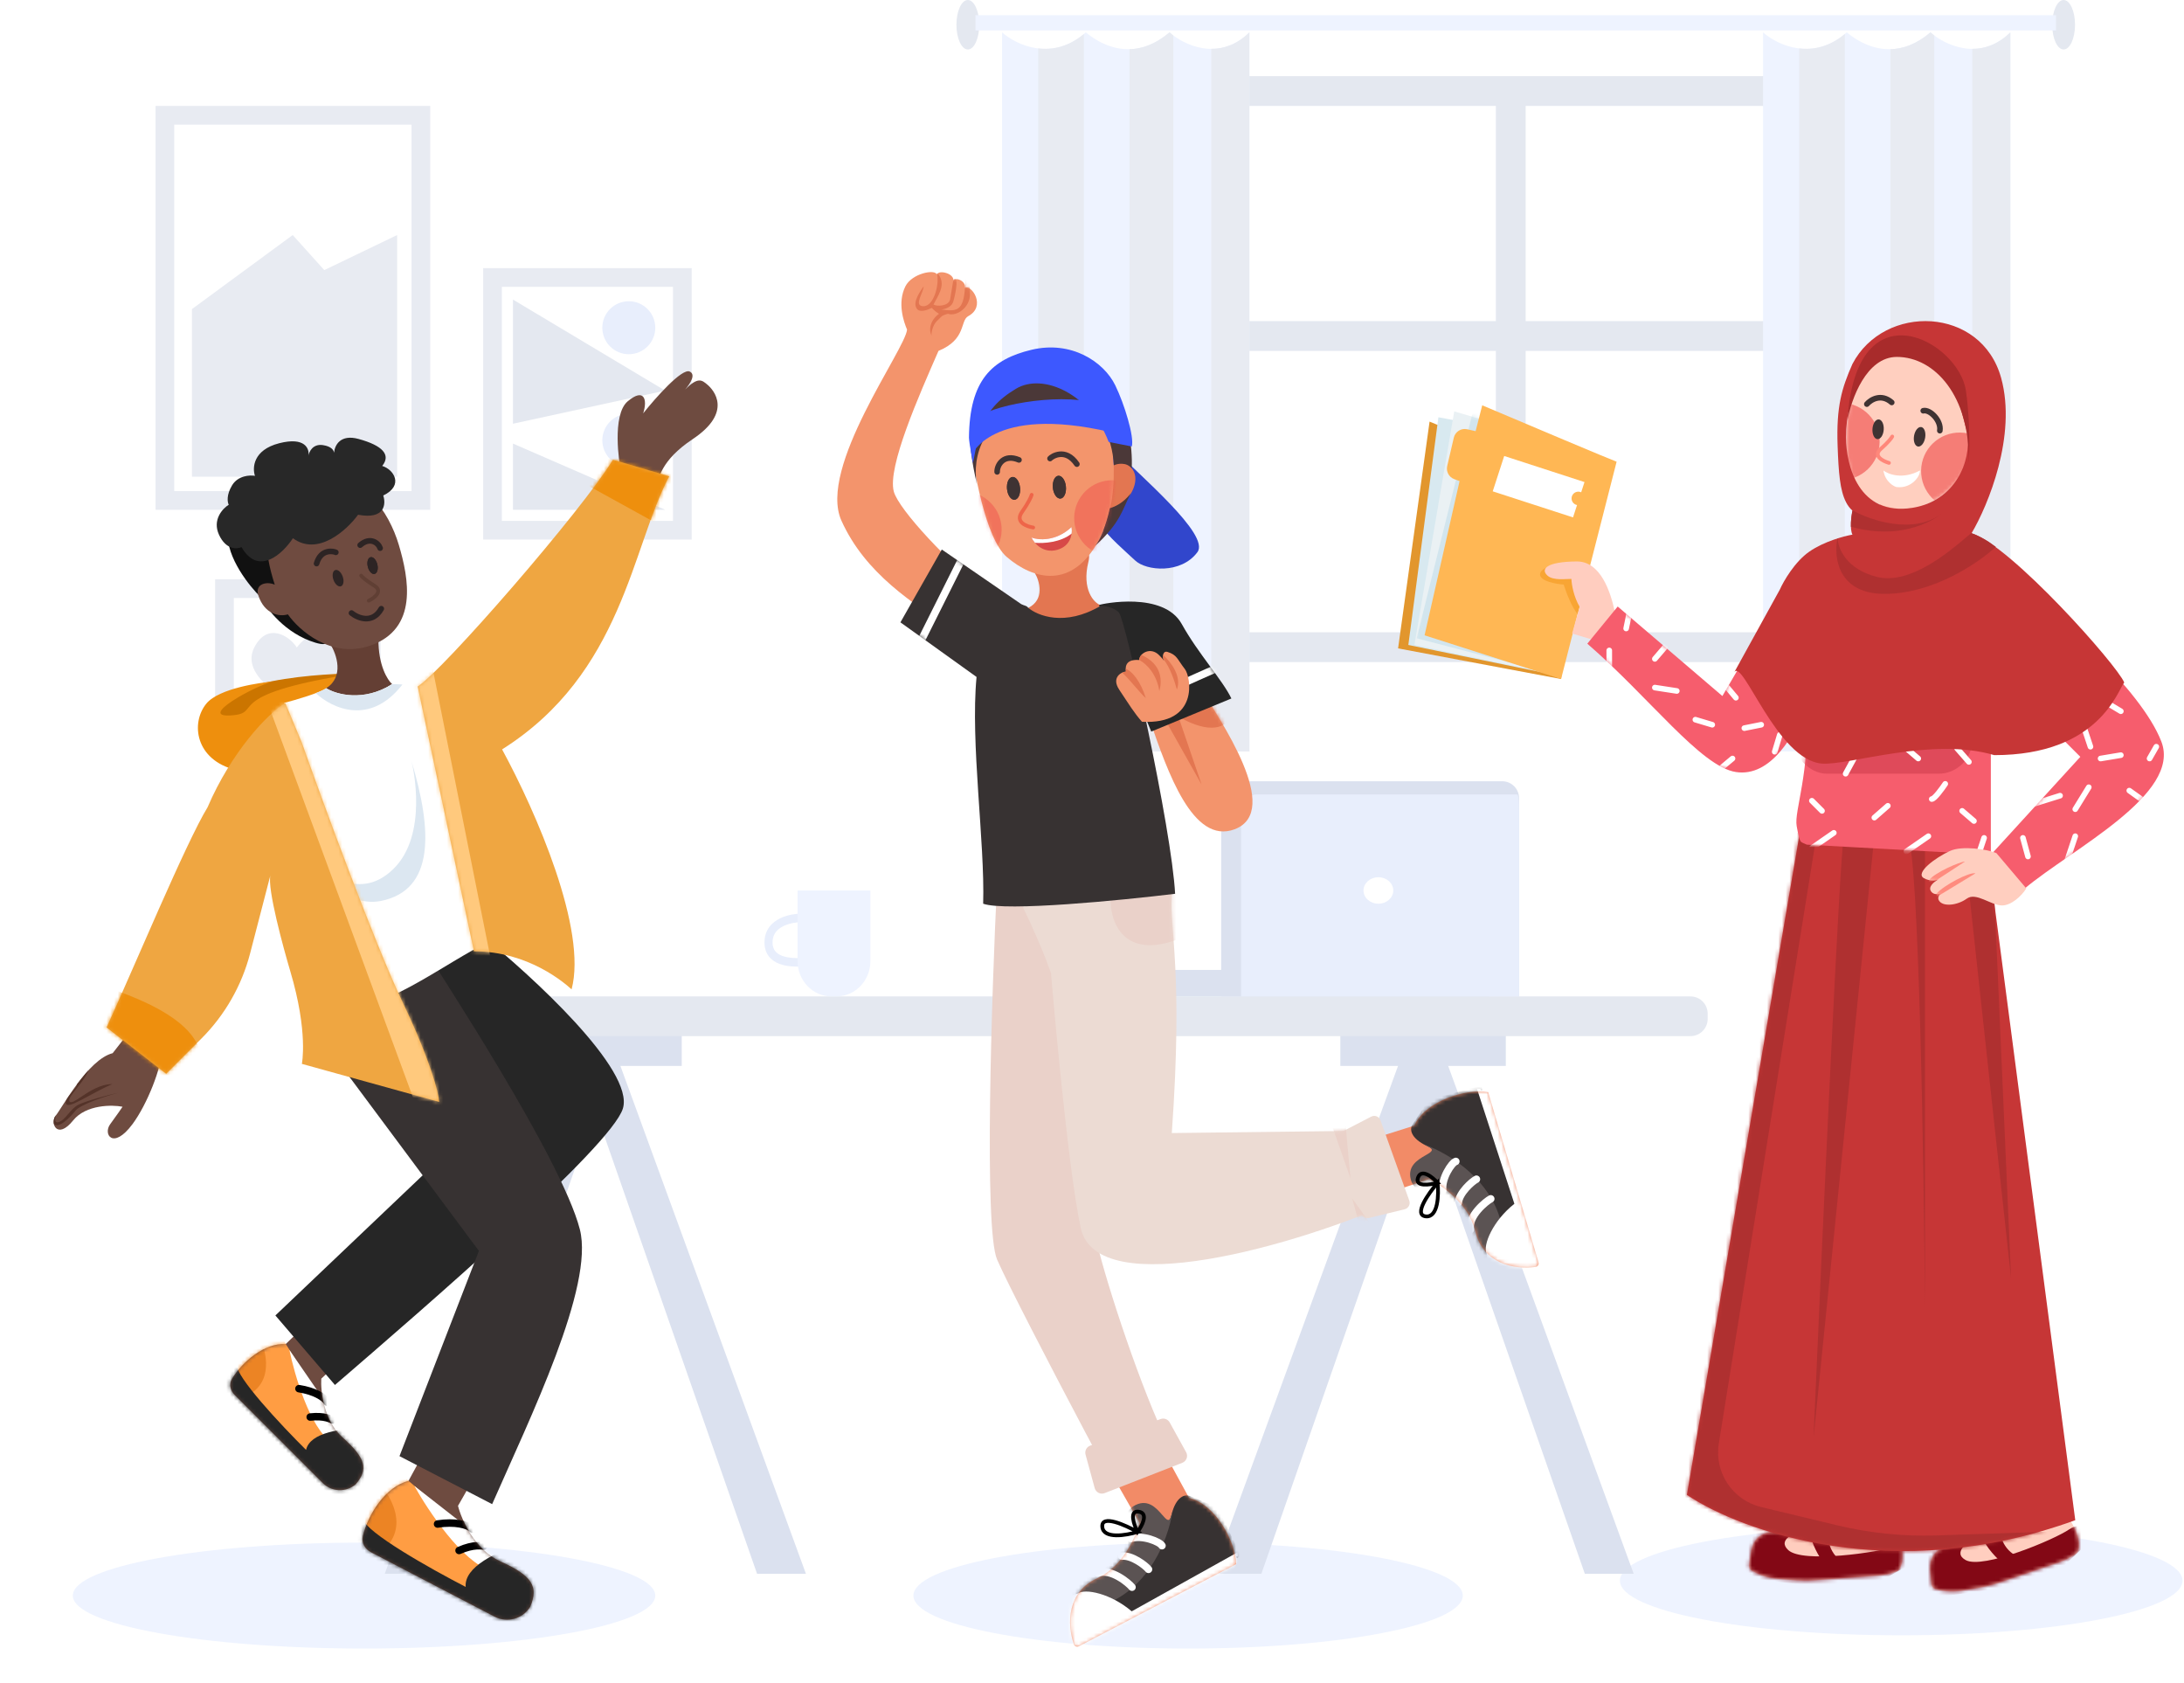 <svg width="584" height="450" viewBox="0 0 584 450" fill="none" xmlns="http://www.w3.org/2000/svg">
<ellipse cx="317.695" cy="426.543" rx="73.45" ry="14.159" fill="#EEF3FF"/>
<ellipse cx="508.381" cy="422.561" rx="75.22" ry="14.602" fill="#EEF3FF"/>
<ellipse cx="97.344" cy="426.543" rx="77.875" ry="14.159" fill="#EEF3FF"/>
<rect x="44.092" y="30.818" width="68.45" height="102.963" stroke="#E8EBF2" stroke-width="5"/>
<path d="M51.327 82.628V127.432H106.193V62.831L86.714 72.209L78.273 62.831L51.327 82.628Z" fill="#E8EBF2"/>
<rect x="131.702" y="74.181" width="50.752" height="67.566" stroke="#E8EBF2" stroke-width="5"/>
<path d="M137.167 113.273V80.087L177.874 104.423L137.167 113.273Z" fill="#E4E8F0"/>
<path d="M137.167 136.281V118.583L177.874 136.281H137.167Z" fill="#E4E8F0"/>
<rect x="60.022" y="157.365" width="39.247" height="41.017" stroke="#E8EBF2" stroke-width="5"/>
<path d="M67.986 173.103C64.411 180.139 74.894 186.295 79.363 188.493C85.187 186.441 95.046 180.491 91.146 173.103C87.245 165.716 81.665 170.025 79.363 173.103C77.602 170.172 71.562 166.068 67.986 173.103Z" fill="#E8EBF2"/>
<circle cx="168.14" cy="87.609" r="7.08" fill="#E8EEFC"/>
<circle cx="168.14" cy="117.698" r="7.08" fill="#E8EEFC"/>
<rect x="313.271" y="169.024" width="198.228" height="7.965" fill="#E4E8F0"/>
<rect x="306.191" y="20.354" width="198.228" height="7.965" fill="#E4E8F0"/>
<rect x="306.191" y="85.84" width="198.228" height="7.965" fill="#E4E8F0"/>
<rect x="399.995" y="176.989" width="154.865" height="7.965" transform="rotate(-90 399.995 176.989)" fill="#E4E8F0"/>
<path d="M290.34 8.647C281.387 16.645 271.688 11.98 267.958 8.647V200.883H334.088V8.647C325.949 16.645 316.453 11.98 312.722 8.647C301.023 18.645 290.849 8.933 290.34 8.647Z" fill="#EEF3FF"/>
<path fill-rule="evenodd" clip-rule="evenodd" d="M302.04 13.15C305.25 13.073 308.905 11.909 312.723 8.647C313.025 8.917 313.366 9.196 313.74 9.477V200.882H302.04V13.15ZM277.623 12.953C281.38 13.397 285.673 12.572 289.832 9.087V200.882H277.623V12.953ZM323.914 200.882V13.063C327.208 13.069 330.761 11.916 334.088 8.647V200.882H323.914Z" fill="#E8EBF2"/>
<path d="M493.817 8.647C484.864 16.645 475.165 11.98 471.435 8.647V200.883H537.565V8.647C529.426 16.645 519.93 11.98 516.2 8.647C504.5 18.645 494.326 8.933 493.817 8.647Z" fill="#EEF3FF"/>
<path fill-rule="evenodd" clip-rule="evenodd" d="M505.517 13.15C508.727 13.073 512.382 11.909 516.199 8.647C516.502 8.917 516.842 9.196 517.217 9.477V200.882H505.517V13.15ZM481.1 12.953C484.857 13.397 489.149 12.572 493.308 9.087V200.882H481.1V12.953ZM527.391 200.882V13.063C530.684 13.069 534.238 11.916 537.564 8.647V200.882H527.391Z" fill="#E8EBF2"/>
<ellipse cx="258.801" cy="6.613" rx="3.052" ry="6.613" fill="#E4E8F0"/>
<ellipse cx="551.809" cy="6.613" rx="3.052" ry="6.613" fill="#E4E8F0"/>
<rect x="260.836" y="4.069" width="288.938" height="4.07" fill="#EEF3FF"/>
<path d="M402.649 275.218H358.402V284.952H402.649V275.218Z" fill="#DBE1EF"/>
<path d="M436.845 420.708L384.865 278.45L375.307 281.785L423.781 420.719L436.845 420.708Z" fill="#DBE1EF"/>
<path d="M324.228 420.708L376.207 278.45L385.766 281.785L337.292 420.719L324.228 420.708Z" fill="#DBE1EF"/>
<path d="M182.298 275.218H138.051V284.952H182.298V275.218Z" fill="#DBE1EF"/>
<path d="M215.501 420.708L163.522 278.45L153.963 281.785L202.437 420.719L215.501 420.708Z" fill="#DBE1EF"/>
<path d="M102.884 420.708L154.863 278.45L164.422 281.785L115.948 420.719L102.884 420.708Z" fill="#DBE1EF"/>
<path d="M456.631 270.985C456.631 268.435 454.571 266.368 452.03 266.368H93.096C90.555 266.368 88.494 268.435 88.494 270.985V272.37C88.494 274.92 90.555 276.988 93.096 276.988H452.03C454.571 276.988 456.631 274.92 456.631 272.37V270.985Z" fill="#E4E8F0"/>
<path d="M398.225 259.289H292.917V266.368H398.225V259.289Z" fill="#DBE1EF"/>
<path d="M406.189 213.341C406.189 210.859 404.163 208.847 401.664 208.847H331.07C328.57 208.847 326.544 210.859 326.544 213.341V266.368H406.189V213.341Z" fill="#DBE1EF"/>
<path d="M406.189 216.604C406.189 212.386 405.747 212.386 405.747 212.386H336.078C333.745 212.386 331.854 214.274 331.854 216.604V266.368H406.189V216.604Z" fill="#E8EEFC"/>
<path d="M364.597 238.05C364.597 240.005 366.38 241.59 368.579 241.59C370.779 241.59 372.562 240.005 372.562 238.05C372.562 236.095 370.779 234.51 368.579 234.51C366.38 234.51 364.597 236.095 364.597 238.05Z" fill="white"/>
<path fill-rule="evenodd" clip-rule="evenodd" d="M209.502 247.566C211.216 246.731 213.2 246.528 214.11 246.528L214.109 244.245C213.017 244.245 210.695 244.472 208.603 245.491C206.475 246.529 204.422 248.492 204.422 251.946C204.422 253.466 204.85 254.706 205.599 255.673C206.333 256.623 207.318 257.235 208.329 257.631C210.324 258.415 212.656 258.449 214.156 258.38L214.063 256.098C212.626 256.165 210.652 256.109 209.076 255.49C208.301 255.185 207.684 254.768 207.263 254.224C206.856 253.698 206.575 252.982 206.575 251.946C206.575 249.699 207.826 248.384 209.502 247.566Z" fill="#E8EEFC"/>
<path d="M232.74 238.05H213.271V256.929C213.271 262.142 217.326 266.368 222.327 266.368H223.685C228.686 266.368 232.74 262.142 232.74 256.929V238.05Z" fill="#EEF3FF"/>
<path d="M35.416 300.526C39.382 295.197 43.237 285.318 43.348 280.544L33.764 276.881L30.129 281.543C23.519 283.208 16.579 296.196 14.927 298.194C13.274 300.192 15.257 304.855 19.553 299.526C22.99 295.264 30.018 295.308 32.772 295.863C32.772 295.863 31.016 298.445 29.468 300.526C27.485 303.19 30.212 307.519 35.416 300.526Z" fill="#6E4B40"/>
<path fill-rule="evenodd" clip-rule="evenodd" d="M14.402 300.464C15.618 301.867 18.682 298.797 20.225 296.868C21.479 295.301 28.325 292.95 31.59 292.166C28.847 292.688 22.89 294.36 21.009 295.301C19.887 295.862 19.033 296.869 18.234 297.811C17.358 298.844 16.547 299.799 15.522 300.004C14.64 300.18 14.627 299.29 14.923 298.198C14.409 298.823 14.249 299.707 14.402 300.464ZM22.924 286.93L20.617 289.814C20.617 290.298 19.949 291.113 19.238 291.982C18.166 293.29 16.997 294.717 17.874 295.301C18.581 295.772 20.846 294.543 23.733 292.977C25.648 291.939 27.835 290.752 30.023 289.814C26.788 289.814 23.79 291.817 21.654 293.244C20.167 294.237 19.098 294.951 18.658 294.517C18.099 293.968 19.18 292.613 20.511 290.944C21.698 289.457 23.083 287.72 23.688 286.08C23.43 286.357 23.176 286.641 22.924 286.93Z" fill="#543329"/>
<path d="M85.91 368.553L108.721 347.449L98.033 338.487L76.383 359.319C70.838 358.903 64.727 364.062 61.994 368.675C61.176 370.055 61.599 371.754 62.733 372.888L86.306 396.456C88.71 398.86 92.563 398.997 95.132 396.771C95.137 396.766 95.142 396.761 95.146 396.756C98.533 392.757 97.844 389.844 91.588 384.267C86.58 379.802 85.716 371.931 85.91 368.553Z" fill="#6E4B40"/>
<mask id="mask0" mask-type="alpha" maskUnits="userSpaceOnUse" x="59" y="333" width="68" height="69">
<path d="M85.88 368.543L108.69 347.44L98.002 338.477L76.353 359.31C70.807 358.893 64.696 364.052 61.963 368.665C61.146 370.045 61.569 371.744 62.702 372.878L86.276 396.446C88.68 398.85 92.532 398.987 95.101 396.761C95.106 396.756 95.111 396.752 95.115 396.747C98.502 392.747 97.814 389.834 91.558 384.257C86.549 379.792 85.686 371.921 85.88 368.543Z" fill="#6E4B40"/>
</mask>
<g mask="url(#mask0)">
<path d="M86.757 374.619C83.396 370.794 75.561 357.979 74.94 356.787L69.059 357.011L56.452 366.737L87.196 400.903L104.279 396.737L86.757 374.619Z" fill="#FF9D43"/>
<path d="M88.693 385.604C82.92 381.794 78.751 367.533 77.387 360.878L86.498 374.123L98.308 384.066C97.508 386.166 94.466 389.414 88.693 385.604Z" fill="white"/>
<path d="M66.569 372.828C74.135 368.57 70.094 358.997 69.835 358.501L60.486 368.423C59.992 371.31 60.516 376.235 66.569 372.828Z" fill="#EC8424"/>
<path d="M81.84 387.597C83.939 378.297 114.936 382.662 115.691 382.899L108.188 390.913L93.972 401.793C90.708 401.269 85.289 399.377 83.24 395.508L82.721 395.344L76.519 391.317L58.898 370.829C60.353 367.966 63.651 361.534 63.304 364.745C62.957 367.956 75.093 380.907 81.84 387.597Z" fill="#262626"/>
<path d="M87.512 374.856C86.822 373.533 84.056 371.859 79.939 371.227M88.929 379.583C88.551 379.464 86.82 378.373 82.946 378.814" stroke="black" stroke-width="2" stroke-linecap="round"/>
</g>
<path d="M57.051 189.389C63.563 179.652 97.18 179.923 98.349 180C91.377 186.839 75.856 200.725 69.543 201.559C61.652 202.601 50.54 199.127 57.051 189.389Z" fill="#CB7500"/>
<path d="M165.911 125.054C165.645 124.299 163.523 110.933 167.842 107.29C172.161 103.648 173.225 106.667 171.989 110.498C175.275 106.37 182.364 98.355 184.429 99.325C186.093 100.107 184.666 102.437 183.208 104.127C186.715 100.59 187.761 101.689 189.092 102.776C190.907 104.259 196.018 110.204 185.198 117.411C176.541 123.177 176.28 127.975 175.406 129.98L165.911 125.054Z" fill="#6E4B40"/>
<path d="M61.621 191.256C71.044 190.707 58.065 185.9 94.428 180.131C87.545 189.584 71.622 207.954 63.003 205.819C52.229 203.15 50.927 193.286 55.182 188.092C58.586 183.937 70.028 182.426 72.779 182.218C67.735 183.578 52.939 191.762 61.621 191.256Z" fill="#EE8F0D"/>
<path d="M87.228 183.976C92.083 180.915 90.012 174.911 88.369 172.291C92.666 168.905 101.247 163.878 101.191 170.859C101.135 177.84 103.616 181.792 104.864 182.896C96.637 188.443 89.678 185.927 87.228 183.976Z" fill="#643F34"/>
<path d="M166.557 296.348C169.743 286.083 142.22 260.803 128.061 249.446L101.512 252.988L128.061 299.89L73.637 351.659L89.566 370.243L89.834 370.011C113.543 349.562 163.383 306.575 166.557 296.348Z" fill="#262626"/>
<path d="M122.468 402.555L139.703 372.398L125.299 366.431L109.211 395.909C103.159 397.326 98.375 404.878 97.01 410.713C96.602 412.458 97.623 414.128 99.212 414.956L132.256 432.171C135.626 433.926 139.78 432.779 141.771 429.543C141.775 429.537 141.779 429.53 141.782 429.523C144.05 424.122 142.338 421.248 133.796 417.402C126.958 414.323 123.395 406.221 122.468 402.555Z" fill="#6E4B40"/>
<mask id="mask1" mask-type="alpha" maskUnits="userSpaceOnUse" x="94" y="362" width="71" height="74">
<path d="M122.432 402.555L139.667 372.398L125.264 366.431L109.175 395.909C103.123 397.326 98.339 404.878 96.974 410.713C96.566 412.458 97.587 414.128 99.177 414.956L132.221 432.171C135.591 433.926 139.744 432.779 141.736 429.543C141.74 429.537 141.743 429.53 141.746 429.523C144.014 424.122 142.302 421.248 133.76 417.402C126.922 414.323 123.359 406.221 122.432 402.555Z" fill="#6E4B40"/>
</mask>
<g mask="url(#mask1)">
<path d="M125.406 408.738C120.539 405.788 107.884 394.756 106.822 393.694L100.628 395.906L90.451 410.508L134.698 436.614L151.512 426.437L125.406 408.738Z" fill="#FF9D43"/>
<path d="M131.158 419.8C123.724 417.676 114.491 403.871 110.804 397.234L124.963 408.296L140.892 414.933C140.745 417.44 138.592 421.924 131.158 419.8Z" fill="white"/>
<path d="M103.282 413.605C109.919 406.526 102.397 397.677 101.955 397.234L95.318 410.951C95.76 414.195 97.973 419.269 103.282 413.605Z" fill="#EC8424"/>
<path d="M124.521 424.224C123.636 413.605 158.149 407.853 159.034 407.853L153.724 418.915L142.22 435.287C138.565 435.824 132.152 435.625 128.669 432.189H128.061L120.097 429.976L94.433 414.048C95.023 410.508 96.38 402.543 97.088 406.083C97.796 409.623 115.082 419.357 124.521 424.224Z" fill="#262626"/>
<path d="M126.291 408.738C125.111 407.558 121.601 406.702 116.999 407.41M129.388 413.301C128.946 413.301 126.733 412.72 122.751 414.49" stroke="black" stroke-width="2" stroke-linecap="round"/>
</g>
<path d="M155.052 328.65C150.185 309.623 116.558 258.739 115.672 256.969L85.584 277.323L128.061 334.402L106.823 389.269L131.601 402.1C141.778 378.944 158.946 343.871 155.052 328.65Z" fill="#373232"/>
<path d="M104.864 182.897C97.146 187.722 89.891 185.627 87.228 183.977C85.542 185.22 79.058 187.111 76.026 187.901L95.319 268.475C105.027 269.642 126.156 252.08 134.699 250.334L112.119 183.619C110.113 183.016 106.447 182.887 104.864 182.897Z" fill="white"/>
<path fill-rule="evenodd" clip-rule="evenodd" d="M107.612 182.978C106.517 182.912 105.514 182.893 104.864 182.897C97.145 187.722 89.89 185.627 87.227 183.977C86.691 184.372 85.669 184.833 84.426 185.304C88.941 189.442 98.91 194.034 107.496 183.127C107.535 183.077 107.574 183.028 107.612 182.978Z" fill="#DCE7F1"/>
<path d="M81.209 229.273C85.627 231.851 95.371 241.791 105.128 232.361C114.599 223.209 110.409 204.855 110.028 203.472C110.02 203.446 110.012 203.42 110.004 203.394C110.008 203.404 110.017 203.43 110.028 203.472C115.583 221.88 116.373 237.937 101.849 240.852C91.743 242.881 81.421 230.776 81.209 229.273Z" fill="#DCE7F1"/>
<path d="M163.901 122.9C155.642 136.469 118.416 179.273 111.69 183.52L126.734 254.316C141.337 254.316 151.07 262.869 152.84 264.491C157.087 248.562 143.401 217.148 134.257 200.334C166.557 179.981 168.916 146.203 178.945 127.325L163.901 122.9Z" fill="#EFA641"/>
<mask id="mask2" mask-type="alpha" maskUnits="userSpaceOnUse" x="111" y="122" width="68" height="143">
<path d="M163.901 122.9C155.642 136.469 118.416 179.273 111.69 183.52L126.734 254.316C141.337 254.316 151.07 262.869 152.84 264.491C157.087 248.562 143.401 217.148 134.257 200.334C166.557 179.981 168.916 146.203 178.945 127.325L163.901 122.9Z" fill="#EFA641"/>
</mask>
<g mask="url(#mask2)">
<path d="M177.619 141.041L155.938 129.094V121.572L184.698 123.342L177.619 141.041Z" fill="#EE8F0D"/>
<path d="M132.044 260.509L115.672 178.651L109.478 182.634L124.522 260.509H132.044Z" fill="#FFC97D"/>
</g>
<path d="M28.506 274.669C35.585 259.182 49.833 225.024 55.497 215.82C61.869 200.954 71.72 190.598 76.292 187.942L80.717 198.563C86.616 215.229 100.274 252.455 107.708 268.03C115.141 283.605 117.294 292.218 117.442 294.578L80.717 284.403C80.717 284.403 82.488 275.998 77.62 259.625C75.768 253.396 71.415 237.503 72.311 233.961L66.881 254.865C64.642 263.485 60.141 271.35 53.844 277.648L44.435 287.058L28.506 274.669Z" fill="#EFA641"/>
<mask id="mask3" mask-type="alpha" maskUnits="userSpaceOnUse" x="28" y="187" width="90" height="108">
<path d="M28.506 274.669C35.586 259.182 49.833 225.024 55.497 215.82C61.87 200.954 71.721 190.598 76.293 187.942L80.717 198.563C86.617 215.229 100.275 252.455 107.708 268.03C115.142 283.605 117.295 292.218 117.442 294.578L80.717 284.403C80.717 284.403 86.912 283.074 78.505 262.72C76.024 256.714 71.857 234.846 72.753 231.305L66.84 254.678C64.629 263.417 60.097 271.395 53.724 277.769L44.435 287.058L28.506 274.669Z" fill="#EFA641"/>
</mask>
<g mask="url(#mask3)">
<path d="M53.727 283.076C53.285 270.244 26.736 263.608 23.639 262.28V279.979L42.223 293.695C46.205 294.433 54.081 293.342 53.727 283.076Z" fill="#EE8F0D"/>
<path d="M111.69 296.794L71.425 187.503L80.275 183.521L124.522 294.582L111.69 296.794Z" fill="#FFC97D"/>
</g>
<path d="M69.742 159.68C66.656 156.679 60.569 149.053 60.907 142.556C61.246 136.058 70.038 140.971 74.392 144.24L75.064 156.562L77.442 159.532C83.079 164.627 92.347 174.215 84.324 171.805C76.301 169.395 71.26 162.717 69.742 159.68Z" fill="#111111"/>
<path d="M69.111 159.286C67.982 155.949 71.499 155.373 73.475 156.31C67.208 136.913 75.896 134.981 86.327 130.29C96.759 125.6 104.025 136.838 106.645 145.665C109.265 154.492 111.989 168.103 98.984 172.599C88.581 176.197 79.885 168.429 76.982 164.238C74.571 164.977 70.735 164.086 69.111 159.286Z" fill="#6F4B40"/>
<path d="M93.992 163.882C95.669 165.234 99.609 166.895 101.956 162.724" stroke="#2D2424" stroke-width="1.5" stroke-linecap="round"/>
<ellipse rx="1.311" ry="2.299" transform="matrix(-0.972 0.236 0.236 0.972 99.624 151.191)" fill="#2D2424"/>
<ellipse rx="1.311" ry="2.299" transform="matrix(-0.972 0.236 0.236 0.972 99.624 151.191)" fill="#2D2424"/>
<ellipse rx="1.311" ry="2.299" transform="matrix(-0.943 0.333 0.333 0.943 90.402 154.564)" fill="#2D2424"/>
<path d="M101.644 146.536C101.181 145.129 98.974 143.397 96.307 145.727M89.799 147.656C89.371 147.409 85.849 146.51 84.651 150.657" stroke="#2D2424" stroke-width="1.5" stroke-linecap="round"/>
<path d="M96.568 153.87C96.781 154.178 97.795 155.156 100.142 156.602C102.49 158.048 100.098 159.851 98.609 160.572" stroke="#603F34" stroke-linecap="round"/>
<path d="M64.586 146.267C63.355 146.842 60.428 146.989 58.57 142.973C56.712 138.957 59.527 135.938 61.167 134.93C60.811 134.269 60.493 132.3 62.077 129.711C63.66 127.123 66.803 126.963 68.176 127.207C67.438 125.045 67.699 120.276 74.649 118.492C81.6 116.708 82.771 119.975 82.489 121.832C82.658 120.718 83.668 118.59 86.352 118.992C88.623 119.332 89.261 120.353 89.323 121.038C89.494 119.066 90.97 116.005 95.866 117.341C102.343 119.11 104.592 121.612 102.2 124.558C105.262 125.472 108.11 129.75 102.482 132.462C103.24 134.741 102.956 138.959 95.752 137.606C92.72 141.748 84.99 148.801 78.329 143.883C75.649 147.963 69.149 154.152 64.586 146.267Z" fill="#282828"/>
<path d="M373.847 173.333L417.435 181.524L421.726 128.982L382.266 112.709L373.847 173.333Z" fill="#E2962D"/>
<path d="M384.628 111.544C386.219 111.853 389.603 112.492 390.405 112.579L414.535 180.194L376.589 172.412L384.628 111.544Z" fill="#D8E9F0"/>
<path d="M388.86 109.976L396.536 112.233L411.768 179.489L378.216 172.389L388.86 109.976Z" fill="#EAF1F4"/>
<mask id="mask4" mask-type="alpha" maskUnits="userSpaceOnUse" x="357" y="108" width="81" height="82">
<path d="M388.86 109.976L396.536 112.233L411.768 179.489L378.216 172.389L388.86 109.976Z" fill="#EAF1F4"/>
</mask>
<g mask="url(#mask4)">
<path d="M406.859 177.939L378.815 170.625L393.988 109.517L395.236 109.246L406.859 177.939Z" fill="#BADAE8" fill-opacity="0.5"/>
</g>
<path d="M396.347 108.35C407.737 113.176 430.871 122.949 432.281 123.427L417.435 181.524L380.929 169.837L390.286 128.61L388.865 128.086C387.445 127.563 386.638 126.064 386.981 124.59L388.749 117.001C389.124 115.394 390.726 114.391 392.335 114.757L394.58 115.266L396.347 108.35Z" fill="#FFB754"/>
<path fill-rule="evenodd" clip-rule="evenodd" d="M424.114 155.391L421.871 164.169C420.306 162.383 418.772 158.338 418.125 156.27C416.019 156.12 411.805 155.367 411.805 153.561C411.805 151.755 416.019 150.702 418.125 150.401L424.114 155.391Z" fill="#F8A534"/>
<path d="M431.795 163.522C430.661 158.205 428.01 150.045 421.609 150.091C413.609 150.147 411.839 152.097 413.788 153.867C415.347 155.282 418.763 154.723 420.19 154.763C420.271 156.444 420.844 159.563 422.392 162.216L420.383 169.362L426.575 171.229L431.795 163.522Z" fill="#FFCDBF"/>
<path d="M518.639 143.538C513.253 141.32 514.283 134.957 515.471 132.053C510.587 129.413 501.135 125.875 502.402 132.845C503.67 139.815 501.874 144.198 500.818 145.518C510.006 149.636 516.527 145.914 518.639 143.538Z" fill="#FFB09E"/>
<path d="M494.201 404.029L492.532 373.855L505.634 376.749L504.212 404.965C508.587 409.305 510.117 417.775 507.35 419.991V419.991C505.681 420.665 503.918 421.075 502.123 421.208L486.522 422.359C482.645 422.752 479.289 422.429 475.174 422.042C472.8 421.82 470.498 421.089 468.448 419.871V419.871C467.905 419.549 467.61 418.93 467.702 418.305C467.898 416.977 468.223 414.798 468.307 414.427C469.262 410.207 472.172 408.736 479.521 409.683C485.786 410.492 491.918 406.25 494.201 404.029Z" fill="#FFCDBE"/>
<mask id="mask5" mask-type="alpha" maskUnits="userSpaceOnUse" x="455" y="369" width="66" height="65">
<path d="M494.201 404.029L492.532 373.856L505.634 376.749L504.212 404.966C508.587 409.306 510.117 417.776 507.35 419.991V419.991C505.681 420.665 503.918 421.076 502.123 421.208L486.522 422.36C482.645 422.753 479.289 422.429 475.174 422.043C472.8 421.82 470.498 421.089 468.448 419.872V419.872C467.905 419.549 467.61 418.931 467.702 418.305C467.898 416.977 468.223 414.798 468.307 414.427C469.262 410.207 472.172 408.736 479.521 409.684C485.786 410.492 491.918 406.251 494.201 404.029Z" fill="#FFAD95"/>
</mask>
<g mask="url(#mask5)">
<path d="M478.174 414.379C475.113 411.514 480.081 409.582 482.948 408.974L470.675 405.326L465.837 410.574L460.267 421.134L497.627 425.381C502.4 422.844 511.983 417.681 512.133 417.327C512.321 416.886 511.673 411.655 507.045 413.341C502.417 415.026 482 417.961 478.174 414.379Z" fill="#830815"/>
<path d="M484.457 407.693C483.044 409.484 485.266 414.104 486.553 416.19C489.195 417.539 493.754 419.384 490.854 415.979C487.953 412.574 488.881 408.258 489.707 406.526C488.545 406.169 485.87 405.902 484.457 407.693Z" fill="#830815"/>
</g>
<path d="M538.563 403.027L529.394 374.232L542.803 373.754L548.49 401.428C553.812 404.534 557.413 412.352 555.289 415.19V415.19C553.842 416.26 552.238 417.099 550.533 417.676L535.717 422.697C532.062 424.048 528.732 424.574 524.651 425.231C522.297 425.609 519.886 425.478 517.596 424.812V424.812C516.989 424.636 516.549 424.111 516.481 423.483C516.339 422.148 516.108 419.957 516.097 419.576C515.964 415.252 518.414 413.099 525.766 412.177C532.034 411.391 536.909 405.75 538.563 403.027Z" fill="#FFCEBF"/>
<mask id="mask6" mask-type="alpha" maskUnits="userSpaceOnUse" x="497" y="367" width="71" height="70">
<path d="M538.563 403.027L529.393 374.232L542.802 373.754L548.489 401.428C553.811 404.534 557.413 412.352 555.289 415.19V415.19C553.842 416.26 552.237 417.099 550.533 417.676L535.717 422.697C532.061 424.048 528.731 424.574 524.65 425.231C522.297 425.609 519.885 425.478 517.596 424.812V424.812C516.989 424.636 516.548 424.111 516.481 423.483C516.338 422.148 516.108 419.957 516.096 419.576C515.964 415.252 518.413 413.099 525.765 412.177C532.034 411.391 536.909 405.75 538.563 403.027Z" fill="#FFCEBF"/>
</mask>
<g mask="url(#mask6)">
<path d="M525.637 417.062C521.957 415.054 526.283 411.939 528.906 410.633L516.11 410.174L512.741 416.466L509.992 428.084L547.225 422.843C551.211 419.192 559.196 411.794 559.253 411.415C559.324 410.94 557.388 406.038 553.329 408.828C549.27 411.619 530.238 419.571 525.637 417.062Z" fill="#830815"/>
<path d="M530.046 409.013C529.126 411.101 532.434 415.018 534.202 416.715C537.098 417.359 541.974 418.005 538.313 415.434C534.653 412.863 534.47 408.453 534.836 406.569C533.622 406.514 530.965 406.926 530.046 409.013Z" fill="#830815"/>
</g>
<path d="M451.083 399.619L481.332 222.187L530.092 217.221L554.924 406.392C506.164 424.09 465.38 409.251 451.083 399.619Z" fill="#C63636"/>
<mask id="mask7" mask-type="alpha" maskUnits="userSpaceOnUse" x="451" y="217" width="104" height="198">
<path d="M451.083 399.619L481.332 222.187L530.092 217.221L554.924 406.392C506.164 424.09 465.38 409.251 451.083 399.619Z" fill="#C63636"/>
</mask>
<g mask="url(#mask7)">
<path d="M423.091 403.683C423.452 406.211 536.864 440.253 558.987 409.101L517.879 410.46C508.905 410.756 499.933 409.843 491.203 407.744L470.912 402.867C463.29 401.035 458.364 393.642 459.608 385.902L485.847 222.639H475.011C473.205 222.639 422.639 400.523 423.091 403.683Z" fill="#AF3030"/>
<path d="M484.944 384.268C487.201 332.047 491.987 226.791 493.071 223.541H501.197L484.944 384.268Z" fill="#AF3030"/>
<path d="M514.742 349.504C514.441 310.376 513.116 230.403 510.227 223.541L514.742 221.283V349.504Z" fill="#AF3030"/>
<path d="M537.767 341.829L524.674 221.283L532.349 218.123L537.767 341.829Z" fill="#AF3030"/>
</g>
<path fill-rule="evenodd" clip-rule="evenodd" d="M577.95 198.258C572.532 184.171 549.205 163.794 539.122 156.721H477.721L460.564 186.068L432.572 162.139L424.446 172.072C441.151 186.519 454.785 204.939 464.176 206.384C473.567 207.829 479.978 196.452 483.138 188.325C484.041 206.836 479.693 216.78 480.43 220.832C481.333 225.798 481.333 224.895 483.138 225.798L532.35 228.507L541.38 237.536C554.172 226.851 583.367 212.344 577.95 198.258ZM532.35 228.507V178.392L556.279 202.321L532.35 228.507Z" fill="#F65D6D"/>
<mask id="mask8" mask-type="alpha" maskUnits="userSpaceOnUse" x="424" y="156" width="155" height="82">
<path fill-rule="evenodd" clip-rule="evenodd" d="M577.95 198.258C572.532 184.171 549.205 163.794 539.122 156.721H477.721L460.564 186.068L432.572 162.139L424.446 172.072C441.151 186.519 454.785 204.939 464.176 206.384C473.567 207.829 479.978 196.452 483.138 188.325C484.041 206.836 479.693 216.78 480.43 220.832C481.333 225.798 481.333 224.895 483.138 225.798L532.35 228.507L541.38 237.536C554.172 226.851 583.367 212.344 577.95 198.258ZM532.35 228.507V178.392L556.279 202.321L532.35 228.507Z" fill="#F65D6D"/>
</mask>
<g mask="url(#mask8)">
<rect x="479.526" y="188.777" width="47.857" height="18.059" rx="9.03" fill="#DF4A5A"/>
<path d="M484.493 214.061L487.202 216.77M501.198 218.576L504.809 215.415M496.231 201.871L493.522 206.837M509.776 227.605L515.645 223.542M484.493 226.702L490.362 222.639M509.776 200.065L512.936 202.774M516.548 213.609C517.27 213.609 519.257 210.901 520.16 209.546M523.32 200.065L526.481 203.677M527.835 219.479L524.675 216.77M528.738 229.411L530.544 223.994M540.928 223.994L542.282 228.96M552.667 230.314L554.924 223.542M543.637 214.964L550.861 212.706M558.536 210.449L554.924 216.318M561.696 202.774L567.114 201.871M557.181 194.196C557.543 195.279 558.536 198.259 558.987 199.613M562.599 187.423L567.114 190.132M574.789 202.774L576.595 199.613M572.532 213.609L569.371 211.352M435.733 163.043C435.733 163.766 435.131 166.655 434.83 168.01M442.505 183.812L448.374 184.715M430.315 173.879V177.942M442.505 176.136L445.214 172.976M453.341 192.39L457.855 193.744M460.564 205.031L463.273 202.774M461.919 183.812L464.176 186.521M466.433 194.647L470.948 193.744M475.915 196.453L474.56 200.968" stroke="white" stroke-width="1.5" stroke-linecap="round"/>
</g>
<path d="M509.342 147.105L518.639 143.145C525.371 143.541 523.361 148.293 519.243 149.877C515.124 151.461 510.398 148.161 509.342 147.105C508.154 148.689 501.392 150.396 499.046 149.085C494.086 146.313 500.234 144.861 501.422 144.729L509.342 147.105Z" fill="white"/>
<path d="M535.49 118.039C536.03 114.569 533.202 112.727 531.422 113.985C534.27 93.863 522.519 94.906 511.48 92.076C500.441 89.247 495.222 101.524 494.154 110.642C493.086 119.759 492.73 133.593 506.261 135.794C517.086 137.555 524.299 128.442 526.436 123.831C528.929 124.145 534.714 123.031 535.49 118.039Z" fill="#FFCFBF"/>
<mask id="mask9" mask-type="alpha" maskUnits="userSpaceOnUse" x="493" y="91" width="44" height="46">
<path d="M536.405 117.855C536.945 114.385 533.2 112.726 531.419 113.983C534.268 93.861 522.517 94.904 511.478 92.075C500.439 89.245 495.22 101.522 494.152 110.64C493.083 119.757 492.727 133.591 506.259 135.792C517.084 137.553 524.297 128.44 526.434 123.829C528.927 124.143 535.628 122.847 536.405 117.855Z" fill="#FFCFBF"/>
</mask>
<g mask="url(#mask9)">
<g filter="url(#filter0_f)">
<path d="M534.292 126.146C534.174 131.831 529.469 136.344 523.784 136.225C518.098 136.107 513.585 131.402 513.704 125.717C513.822 120.032 518.527 115.519 524.212 115.637C529.898 115.755 534.411 120.46 534.292 126.146Z" fill="#EF4646" fill-opacity="0.6"/>
<path d="M502.611 118.225C502.492 123.911 497.788 128.424 492.102 128.305C486.417 128.187 481.904 123.482 482.022 117.797C482.141 112.111 486.846 107.598 492.531 107.717C498.216 107.835 502.729 112.54 502.611 118.225Z" fill="#EF4646" fill-opacity="0.6"/>
</g>
</g>
<path d="M521.43 227.479C524.615 226.021 531.345 226.993 533.833 228.056L541.831 237.498C540.504 239.624 537.751 242.053 535.362 242.053C532.377 242.053 528.397 238.409 525.909 240.231C523.421 242.053 519.44 242.508 518.445 240.686C518.072 240.003 518.414 239.359 519.019 238.821C518.048 239.137 517.065 239.154 516.455 238.409C515.43 237.158 517.021 235.817 518.331 235.078C517.451 235.42 516.007 235.613 514.464 234.766C511.976 233.399 517.45 229.301 521.43 227.479Z" fill="#FFCEBF"/>
<mask id="mask10" mask-type="alpha" maskUnits="userSpaceOnUse" x="513" y="226" width="29" height="17">
<path d="M521.43 227.479C524.615 226.021 531.345 226.993 533.833 228.056L541.831 237.498C540.504 239.624 537.751 242.053 535.362 242.053C532.377 242.053 528.397 238.409 525.909 240.231C523.421 242.053 519.44 242.508 518.445 240.686C518.072 240.003 518.414 239.359 519.019 238.821C518.048 239.137 517.065 239.154 516.455 238.409C515.43 237.158 517.021 235.817 518.331 235.078C517.451 235.42 516.007 235.613 514.464 234.766C511.976 233.399 517.45 229.301 521.43 227.479Z" fill="#FFCEBF"/>
</mask>
<g mask="url(#mask10)">
<path d="M525.435 230.313C524.235 230.313 517.437 233.173 515.838 235.28V235.731L517.837 235.279L525.435 230.313Z" fill="#FF8C7F"/>
<path d="M528.234 233.473C526.635 233.021 519.57 236.784 517.837 238.891V239.794L528.234 233.473Z" fill="#FF8C7F"/>
</g>
<ellipse cx="502.202" cy="114.758" rx="1.507" ry="2.641" transform="rotate(3.788 502.202 114.758)" fill="#3F3333"/>
<ellipse cx="513.3" cy="116.764" rx="1.507" ry="2.641" transform="rotate(9.603 513.3 116.764)" fill="#3F3333"/>
<path d="M499.193 108.029C500.228 106.846 503.008 105.101 505.847 107.585M514.275 109.803C516.05 109.359 519.155 112.465 518.711 115.126" stroke="#3F3333" stroke-width="1.5" stroke-linecap="round"/>
<path d="M505.984 116.691C505.824 117.037 504.98 118.19 502.884 120.043C500.788 121.896 503.492 123.284 505.106 123.747" stroke="#FF877A" stroke-linecap="round"/>
<path d="M513.389 125.774C508.776 128.258 504.961 126.809 503.63 125.774C504.073 128.879 506.607 130.146 507.179 130.21C511.171 130.654 513.537 127.253 513.389 125.774Z" fill="white"/>
<path fill-rule="evenodd" clip-rule="evenodd" d="M495.339 97.3C492.506 103.71 490.998 108.612 491.375 119.17C491.632 126.383 492 131.065 493.625 134.252C494.065 135.114 494.62 135.863 495.339 136.514C495.027 138.022 494.59 141.416 495.339 142.924C493.138 143.301 487.755 144.734 483.833 147.449C479.912 150.164 476.921 155.367 475.915 157.63L463.725 179.748C465.987 175.726 475.136 203.223 487.202 204.128C494.424 204.669 516.548 196.904 533.253 201.87C561.245 201.87 566.249 184.618 568.017 182.456C566.132 177.806 537.768 145.886 527.196 142.547C531.595 135.132 539.337 116.455 535.114 101.07C529.835 81.84 503.818 81.086 495.339 97.3ZM493.625 116.907C493.625 110.874 495.141 106.098 495.899 104.464L500.424 96.923L504.949 93.529L521.54 98.808L526.064 115.776C527.196 123.317 522.822 133.95 511.359 135.76C497.031 138.023 493.625 124.448 493.625 116.907Z" fill="#C63636"/>
<path fill-rule="evenodd" clip-rule="evenodd" d="M527.314 142.348C526.96 142.612 526.423 143.069 525.733 143.655C521.331 147.401 510.718 156.432 501.933 154.235C493.741 152.187 491.508 146.664 491.381 143.925C491.36 143.931 491.34 143.938 491.319 143.944C490.283 149.175 491.525 159.057 504.572 158.76C517.217 158.473 528.813 150.633 533.685 146.197C531.743 144.674 529.574 143.39 527.197 142.546C527.235 142.481 527.274 142.415 527.314 142.348ZM494.934 140.816C509.565 144.87 518.316 138.019 519.213 137.317L519.257 137.283L519.277 137.268C519.272 137.272 519.266 137.277 519.257 137.283C511.716 142.992 500.294 139.151 495.523 136.514C495.461 136.512 495.399 136.511 495.336 136.51C495.338 136.511 495.339 136.512 495.34 136.513C495.137 137.495 494.881 139.276 494.934 140.816Z" fill="#AF3030"/>
<path d="M507.21 95.414C499.065 95.414 495.018 106.726 494.013 112.382C496.275 75.807 523.801 91.267 525.686 104.463C527.109 114.424 526.44 123.694 526.44 123.694C526.817 105.972 517.391 95.414 507.21 95.414Z" fill="#A82B2B"/>
<path fill-rule="evenodd" clip-rule="evenodd" d="M402.223 121.899L423.693 128.871L422.806 131.605C422.033 131.243 421.088 131.471 420.573 132.189C419.992 133 420.178 134.128 420.989 134.709C421.208 134.866 421.45 134.967 421.698 135.015L420.626 138.318L399.155 131.346L402.223 121.899Z" fill="white"/>
<path d="M304.699 407.085L287.464 376.929L301.868 370.961L317.956 400.439C325.079 402.106 330.444 412.271 330.549 418.135L288.504 440.099C287.985 440.37 287.344 440.141 287.152 439.588C285.245 434.085 285.336 425.55 293.371 421.932C300.209 418.853 303.773 410.751 304.699 407.085Z" fill="#F28B67"/>
<mask id="mask11" mask-type="alpha" maskUnits="userSpaceOnUse" x="262" y="367" width="71" height="74">
<path d="M304.699 407.086L287.464 376.929L301.867 370.962L317.956 400.439C325.078 402.107 330.444 412.272 330.548 418.136L288.503 440.1C287.985 440.371 287.344 440.141 287.152 439.589C285.245 434.086 285.336 425.551 293.371 421.933C300.209 418.854 303.772 410.752 304.699 407.086Z" fill="#F28B67"/>
</mask>
<g mask="url(#mask11)">
<path d="M313.25 404.982C314.501 399.815 317.025 399.451 318.131 399.915L325.586 402.973L331.878 415.962L284.239 441.835C284.526 438.926 283.779 427.877 283.779 427.178C283.778 426.48 297.145 414.656 303.829 408.831C306.448 409.701 311.999 410.149 313.25 404.982Z" fill="#373232"/>
<path d="M297.679 427.91C307.098 423.188 312.071 412.732 313.597 403.935C313.616 403.828 313.631 403.724 313.644 403.622C313.502 404.033 313.37 404.486 313.25 404.983C312.715 407.193 311.965 406.331 310.764 404.95C309.157 403.102 306.742 400.324 302.95 402.725C298.834 406.312 292.517 414.49 288.271 420.408L287.096 426.534L297.679 427.91Z" fill="#5B5353"/>
<path d="M330.588 416.143C334.627 422.645 292.928 442.168 284.643 442.61L284.514 426.967L288.089 426.048C290.098 424.498 297.122 426.033 302.617 430.755L330.884 415.002L331.004 415.926L330.588 416.143Z" fill="white"/>
<path d="M302.698 424.301C301.883 423.254 297.034 419.136 293.545 420.536M307.111 419.53C306.295 418.483 302.65 415.709 299.998 415.992M310.714 413.209C310.189 412.162 305.402 410.226 302.436 411.277" stroke="white" stroke-width="2" stroke-linecap="round"/>
</g>
<path d="M304.178 409.53C301.154 410.464 295.035 411.494 294.752 408.144C294.469 404.793 300.918 407.672 304.178 409.53ZM304.178 409.53C303.187 407.553 301.868 403.703 304.521 404.119C307.174 404.535 305.398 407.9 304.178 409.53Z" stroke="black"/>
<path d="M382.119 315.206L349.209 326.312L346.126 311.029L378.15 300.917C381.158 294.249 392.166 290.941 397.94 291.968L411.398 337.455C411.564 338.016 411.215 338.601 410.636 338.683C404.869 339.495 396.511 337.762 394.508 329.181C392.803 321.878 385.538 316.821 382.119 315.206Z" fill="#F28B67"/>
<mask id="mask12" mask-type="alpha" maskUnits="userSpaceOnUse" x="343" y="290" width="69" height="64">
<path d="M382.119 315.206L349.209 326.313L346.126 311.03L378.15 300.918C381.158 294.25 392.166 290.942 397.94 291.968L411.398 337.455C411.564 338.016 411.215 338.602 410.636 338.683C404.869 339.495 396.511 337.762 394.508 329.181C392.803 321.878 385.538 316.822 382.119 315.206Z" fill="#F28B67"/>
</mask>
<g mask="url(#mask12)">
<path d="M381.701 306.41C376.872 304.188 377.001 301.641 377.669 300.645L382.106 293.918L396.063 290.244L412.279 341.974C409.48 341.132 398.493 339.737 397.808 339.604C397.123 339.47 388.094 324.076 383.665 316.396C385.023 313.993 386.531 308.633 381.701 306.41Z" fill="#373232"/>
<path d="M401.202 326.105C398.382 315.953 389.08 309.06 380.741 305.868C380.64 305.829 380.54 305.794 380.442 305.762C380.819 305.98 381.238 306.197 381.702 306.411C383.768 307.362 382.778 307.931 381.191 308.844C379.068 310.064 375.878 311.9 377.503 316.083C380.231 320.813 387.04 328.586 392.029 333.893L397.814 336.225L401.202 326.105Z" fill="#5B5353"/>
<path d="M395.992 291.545C403.15 288.834 414.28 333.512 413.118 341.727L397.743 338.841L397.529 335.156C396.395 332.886 399.253 326.29 404.945 321.807L394.929 291.035L395.859 291.096L395.992 291.545Z" fill="white"/>
<path d="M398.627 320.484C397.443 321.083 392.469 325.048 393.171 328.742M394.795 315.236C393.611 315.835 390.187 318.878 389.954 321.535M389.286 310.483C388.158 310.797 385.337 315.122 385.796 318.234" stroke="white" stroke-width="2" stroke-linecap="round"/>
</g>
<path d="M384.417 316.188C384.752 319.335 384.585 325.538 381.242 325.171C377.9 324.803 381.966 319.029 384.417 316.188ZM384.417 316.188C382.287 316.78 378.255 317.333 379.174 314.809C380.093 312.286 383.052 314.677 384.417 316.188Z" stroke="black"/>
<path d="M274.948 162.516C279.47 160.236 277.984 155.301 276.676 153.118C282.105 149.48 292.824 143.032 291.028 150.26C289.232 157.488 292.468 161.311 294.465 161.83C283.695 169.421 276.966 165.45 274.948 162.516Z" fill="#E37651"/>
<path d="M320.185 147.613C323.669 142.906 304.846 127.291 296.738 118.928L293.535 139.51C296.281 143.507 301.172 147.584 303.536 149.828C306.49 152.634 315.83 153.496 320.185 147.613Z" fill="#3146CC"/>
<path d="M301.766 124.384C298.79 122.246 297.216 124.486 296.801 125.873L295.646 136.311C296.543 136.119 298.78 135.406 300.554 134.088C302.772 132.44 305.486 127.057 301.766 124.384Z" fill="#E37651"/>
<path d="M269.209 148.899C263.513 144.012 260.222 125.189 259.288 116.389C275.16 98.738 294.149 108.558 295.178 109.732C296.465 111.199 301.095 130.806 293.905 144.272C286.715 157.737 276.33 155.008 269.209 148.899Z" fill="#F3956C"/>
<path d="M278.658 108.648C262.471 109.885 259.896 122.515 261.21 129.459C258.791 118.294 255.465 102.202 276.18 96.704C297.517 91.042 303.179 113.688 302.625 125.211C301.237 123.439 298.615 123.952 297.866 124.401C297.301 117.008 294.845 107.411 278.658 108.648Z" fill="#4B3838"/>
<path d="M302.352 131.886C300.364 134.543 297.811 135.625 296.783 135.834C295.613 141.011 294.165 144.253 292.858 145.919C299.805 139.517 300.076 136.235 302.352 131.886Z" fill="#4B3838"/>
<path d="M294.67 108.205C285.022 104.872 267.234 107.693 261.266 111.541L259.705 121.837C259.705 121.837 264.919 108.131 296.792 115.479L294.67 108.205Z" fill="#3D58FF"/>
<g opacity="0.7">
<mask id="mask13" mask-type="alpha" maskUnits="userSpaceOnUse" x="258" y="104" width="43" height="52">
<path d="M269.209 148.899C263.513 144.012 260.222 125.189 259.288 116.389C275.16 98.738 294.149 108.558 295.178 109.732C296.465 111.199 301.095 130.806 293.905 144.272C286.715 157.737 276.33 155.008 269.209 148.899Z" fill="#F7A582"/>
</mask>
<g mask="url(#mask13)">
<g filter="url(#filter1_f)">
<circle cx="297.38" cy="138.526" r="10.147" transform="rotate(-4.371 297.38 138.526)" fill="#EF4646" fill-opacity="0.6"/>
</g>
<g filter="url(#filter2_f)">
<circle cx="257.69" cy="141.559" r="10.147" transform="rotate(-4.371 257.69 141.559)" fill="#EF4646" fill-opacity="0.6"/>
</g>
</g>
</g>
<path d="M302.641 119.353L296.457 118.14C291.697 105.531 278.989 99.479 271.624 103.952C267.052 106.728 263.966 109.735 261.711 115.922L260.174 123.813C260.174 123.813 259.139 118.474 259.099 116.998C259.254 101.603 265.215 96.047 275.824 93.508C286.432 90.968 295.134 96.667 298.226 103.015C300.7 108.094 303.347 116.816 302.641 119.353Z" fill="#3D58FF"/>
<ellipse cx="271.017" cy="130.554" rx="1.749" ry="3.06" transform="rotate(-5.564 271.017 130.554)" fill="#3F3333"/>
<ellipse cx="271.017" cy="130.554" rx="1.749" ry="3.06" transform="rotate(-5.564 271.017 130.554)" fill="#3F3333"/>
<ellipse cx="283.283" cy="130.235" rx="1.749" ry="3.06" transform="rotate(-5.564 283.283 130.235)" fill="#3F3333"/>
<ellipse cx="283.283" cy="130.235" rx="1.749" ry="3.06" transform="rotate(-5.564 283.283 130.235)" fill="#3F3333"/>
<path d="M266.635 126.147C266.596 124.248 268.439 121.228 272.472 122.943M280.781 122.573C281.173 122.095 284.877 119.539 287.954 124.07" stroke="#3F3333" stroke-width="1.5" stroke-linecap="round"/>
<path d="M275.863 132.276C275.76 132.726 275.092 134.284 273.241 136.924C271.39 139.564 274.493 140.755 276.276 141.02" stroke="#EE6549" stroke-linecap="round"/>
<path d="M286.519 140.901C282.333 144.823 277.637 144.402 275.812 143.701C276.547 145.24 278.958 148.05 282.719 146.981C286.48 145.912 286.82 142.482 286.519 140.901Z" fill="#D74848"/>
<path d="M286.552 142.634C283.642 145 279.188 145.31 276.75 145.104C276.322 144.611 276.008 144.111 275.812 143.701C277.637 144.402 282.333 144.823 286.519 140.901C286.606 141.358 286.639 141.97 286.552 142.634Z" fill="white"/>
<path d="M330.154 221.679C318.9 225.948 312.161 206.045 307.588 192.918L320.42 183.184C326.467 192.623 342.986 216.812 330.154 221.679Z" fill="#F3946C"/>
<mask id="mask14" mask-type="alpha" maskUnits="userSpaceOnUse" x="308" y="183" width="27" height="40">
<path d="M330.154 221.679C318.9 225.948 312.603 205.602 308.031 192.476L320.42 183.184C326.467 192.623 342.986 216.812 330.154 221.679Z" fill="#F3946C"/>
</mask>
<g mask="url(#mask14)">
<path d="M315.111 191.591C332.367 201.325 331.924 184.068 327.942 180.971L321.305 184.511L309.358 188.493L321.305 209.732L315.111 191.591Z" fill="#E37651"/>
</g>
<path d="M315.995 166.813C311.125 158.044 294.745 161.363 293.872 161.739L307.842 195.573L329.269 186.724C326.941 181.837 320.42 174.778 315.995 166.813Z" fill="#262626"/>
<mask id="mask15" mask-type="alpha" maskUnits="userSpaceOnUse" x="293" y="160" width="37" height="36">
<path d="M315.995 166.813C311.125 158.044 294.745 161.363 293.872 161.739L307.842 195.573L329.269 186.724C326.941 181.837 320.42 174.778 315.995 166.813Z" fill="#262626"/>
</mask>
<g mask="url(#mask15)">
<path d="M301.836 189.378C303.606 188.316 319.388 181.266 327.057 177.874" stroke="white" stroke-width="2"/>
</g>
<path d="M239.005 131.415C240.333 136.282 254.049 150.827 263.784 158.349L255.517 168.806C244.012 161.284 231.358 153.319 224.986 139.16C218.615 125.001 242.103 93.424 242.545 88.114C241.66 86.036 239.89 80.974 242.102 76.549C243.846 73.061 250.067 71.865 250.51 73.393C250.952 72.066 255.288 73.039 254.934 75.163C255.377 73.834 258.386 75.163 258.032 76.933C259.802 76.049 263.784 81.858 258.916 84.513C256.651 85.749 258.474 90.708 250.952 93.805C245.79 105.604 237.224 124.884 239.005 131.415Z" fill="#F3946C"/>
<mask id="mask16" mask-type="alpha" maskUnits="userSpaceOnUse" x="223" y="72" width="38" height="97">
<path d="M237.818 135.62C239.145 140.487 251.092 151.549 260.826 159.071L255.517 168.805C244.012 161.283 231.358 153.318 224.986 139.159C218.614 125 244.013 91.372 244.455 86.063C243.57 83.984 242.987 77.778 244.455 75.605C246.638 72.374 250.067 71.864 250.509 73.392C250.952 72.065 255.288 73.038 254.934 75.162C255.376 73.833 258.385 75.162 258.031 76.931C259.801 76.048 263.341 80.914 258.474 83.569C256.209 84.804 257.589 89.763 252.42 90.487C247.258 102.287 236.037 129.089 237.818 135.62Z" fill="#F3946C"/>
</mask>
<g mask="url(#mask16)">
<path d="M246.969 76.548C246.969 78.261 244.137 81.858 246.969 81.858C249.801 81.858 251.296 75.673 250.51 73.008C250.903 73.199 252.575 74.926 251.395 77.876C250.733 79.53 250.51 79.645 249.624 81.415C250.569 81.986 253.607 81.858 254.049 80.088L254.934 74.778C256.261 73.451 255.819 77.433 254.934 80.53C254.347 82.585 251.689 82.737 251.689 82.737C255.819 83.3 257.589 83.185 258.031 76.991C258.228 73.565 259.359 70.506 259.359 78.741C259.359 82.167 255.837 84.705 253.459 83.879C253.076 84.003 252.8 84.089 252.584 84.164C252.447 84.221 252.31 84.277 252.185 84.325C251.754 84.539 251.553 84.83 250.51 85.84C249.392 86.922 248.911 89.186 249.138 89.745C249.152 89.771 249.167 89.797 249.182 89.822C249.165 89.802 249.15 89.776 249.138 89.745C248.214 88.091 248.816 85.527 251.099 83.879C250.766 83.756 249.446 82.727 249.181 82.3C248.052 82.844 246.019 83.643 245.199 82.585C243.783 80.758 246.379 77.5 246.969 76.548Z" fill="#E37651"/>
</g>
<path d="M266.623 336.722C263.083 328.58 265.148 266.074 266.623 235.838L295.384 228.316L304.676 273.448C301.579 285.69 292.544 302.651 292.544 327.872C292.544 331.891 300.405 357.864 308.3 376.987C310.317 381.871 312.335 386.308 314.225 389.818L296.969 395.571C294.99 391.894 292.637 387.483 290.126 382.739C280.849 365.211 269.409 343.129 266.623 336.722Z" fill="#EAD1C9"/>
<path d="M374.865 320.429C346.747 333.088 293.39 348.262 289.004 328.315C285.353 311.705 281.04 260.174 281.04 260.174C281.04 260.174 277.943 250.883 270.863 237.165C277.677 239.884 313.99 229.875 313.341 239.378C312.691 248.88 316.438 259.289 313.341 302.896L370.144 302.206L374.865 320.429Z" fill="#ECDBD3"/>
<path d="M366.125 325.583C365.238 325.799 364.333 325.305 364.034 324.442L357.318 305.047C357.03 304.216 357.396 303.3 358.178 302.896L366.66 298.511C367.611 298.019 368.778 298.478 369.139 299.485L376.842 320.957C377.197 321.946 376.617 323.025 375.596 323.274L366.125 325.583Z" fill="#ECDBD3"/>
<mask id="mask17" mask-type="alpha" maskUnits="userSpaceOnUse" x="237" y="213" width="147" height="155">
<path d="M374.864 320.429C346.747 333.088 293.389 348.262 289.004 328.315C285.353 311.705 281.04 260.174 281.04 260.174C281.04 260.174 277.942 250.883 270.862 237.165C277.676 239.884 313.99 229.875 313.34 239.378C312.69 248.88 316.437 259.289 313.34 302.896L370.144 302.206L374.864 320.429Z" fill="#ECDBD3"/>
<path d="M366.125 325.583C365.238 325.799 364.332 325.305 364.033 324.442L357.318 305.047C357.03 304.216 357.396 303.3 358.177 302.896L366.66 298.511C367.611 298.019 368.777 298.478 369.139 299.485L376.842 320.957C377.197 321.946 376.616 323.025 375.595 323.274L366.125 325.583Z" fill="#ECDBD3"/>
</mask>
<g mask="url(#mask17)">
<path d="M361.127 315.04C360.685 310.321 359.8 300.793 359.8 300.439L355.375 298.669L361.127 315.04Z" fill="#EAD1C9"/>
<path d="M361.57 320.35C362.16 322.415 363.34 326.722 363.34 327.43L365.994 326.545L361.57 320.35Z" fill="#EAD1C9"/>
<path d="M315.553 250.882C300.332 256.899 296.821 246.31 296.969 240.263L312.455 236.28C319.83 238.64 330.774 244.864 315.553 250.882Z" fill="#EAD1C9"/>
</g>
<path d="M274.844 162.387C277.352 164.6 284.756 167.608 294.313 161.945C295.346 161.945 297.765 162.299 299.18 163.715C300.95 165.485 313.34 221.679 314.224 238.935C299.623 240.705 268.915 243.714 262.898 241.59C263.391 225.106 259.447 198.561 261.129 180.971L240.775 166.37L251.837 146.901L273.075 161.502C273.96 161.945 274.519 161.899 274.844 162.387Z" fill="#373232"/>
<mask id="mask18" mask-type="alpha" maskUnits="userSpaceOnUse" x="240" y="146" width="75" height="97">
<path d="M274.844 162.387C277.352 164.6 284.756 167.608 294.313 161.945C295.346 161.945 297.765 162.299 299.18 163.715C300.95 165.485 313.34 221.679 314.224 238.935C299.623 240.705 268.915 243.714 262.898 241.59C263.391 225.106 259.447 198.561 261.129 180.971L240.775 166.37L251.837 146.901L273.075 161.502C273.96 161.945 274.519 161.899 274.844 162.387Z" fill="#373232"/>
</mask>
<g mask="url(#mask18)">
<path d="M245.2 173.449C245.554 172.741 253.312 157.225 257.146 149.556" stroke="white" stroke-width="2"/>
</g>
<path d="M299.299 184.404C301.954 188.386 303.281 190.599 305.366 192.945C320.683 193.781 318.481 180.988 316.833 178.86C314.711 176.119 314.783 175.111 312.217 174.282C310.885 173.852 310.68 175.774 311.298 176.677C310.566 175.786 310.803 175.998 309.918 175.113C307.706 172.9 304.739 174.522 304.609 176.44C301.279 176.187 300.818 177.888 301.069 179.538C299.919 179.607 297.06 181.046 299.299 184.404Z" fill="#F3946C"/>
<path fill-rule="evenodd" clip-rule="evenodd" d="M311.004 175.076C310.929 175.449 310.962 175.886 311.092 176.261C312.793 178.133 314.194 182.39 314.695 184.35C316.078 180.765 312.972 176.83 311.004 175.076ZM301.011 178.778C301.008 179.027 301.03 179.283 301.069 179.538C300.8 179.554 300.439 179.645 300.071 179.818C301.117 180.761 302.332 182.163 303.486 183.495L303.486 183.495L303.486 183.495C304.566 184.741 305.592 185.925 306.378 186.616C305.066 182.266 302.758 179.409 301.011 178.778ZM304.609 176.43C306.679 177.476 309.337 180.338 310.008 184.746C310.658 182.448 311.08 177.693 305.207 175.084C304.864 175.474 304.645 175.942 304.609 176.43Z" fill="#E37651"/>
<path d="M290.277 388.862C290.005 387.867 290.535 386.828 291.5 386.464L310.32 379.359C311.25 379.008 312.296 379.393 312.777 380.263L317.171 388.217C317.756 389.275 317.275 390.607 316.148 391.047L295.38 399.152C294.274 399.584 293.037 398.962 292.724 397.816L290.277 388.862Z" fill="#EAD1C9"/>
<defs>
<filter id="filter0_f" x="462.02" y="87.714" width="92.275" height="68.513" filterUnits="userSpaceOnUse" color-interpolation-filters="sRGB">
<feFlood flood-opacity="0" result="BackgroundImageFix"/>
<feBlend mode="normal" in="SourceGraphic" in2="BackgroundImageFix" result="shape"/>
<feGaussianBlur stdDeviation="10" result="effect1_foregroundBlur"/>
</filter>
<filter id="filter1_f" x="266.49" y="107.635" width="61.781" height="61.781" filterUnits="userSpaceOnUse" color-interpolation-filters="sRGB">
<feFlood flood-opacity="0" result="BackgroundImageFix"/>
<feBlend mode="normal" in="SourceGraphic" in2="BackgroundImageFix" result="shape"/>
<feGaussianBlur stdDeviation="10" result="effect1_foregroundBlur"/>
</filter>
<filter id="filter2_f" x="226.8" y="110.669" width="61.781" height="61.781" filterUnits="userSpaceOnUse" color-interpolation-filters="sRGB">
<feFlood flood-opacity="0" result="BackgroundImageFix"/>
<feBlend mode="normal" in="SourceGraphic" in2="BackgroundImageFix" result="shape"/>
<feGaussianBlur stdDeviation="10" result="effect1_foregroundBlur"/>
</filter>
</defs>
</svg>
